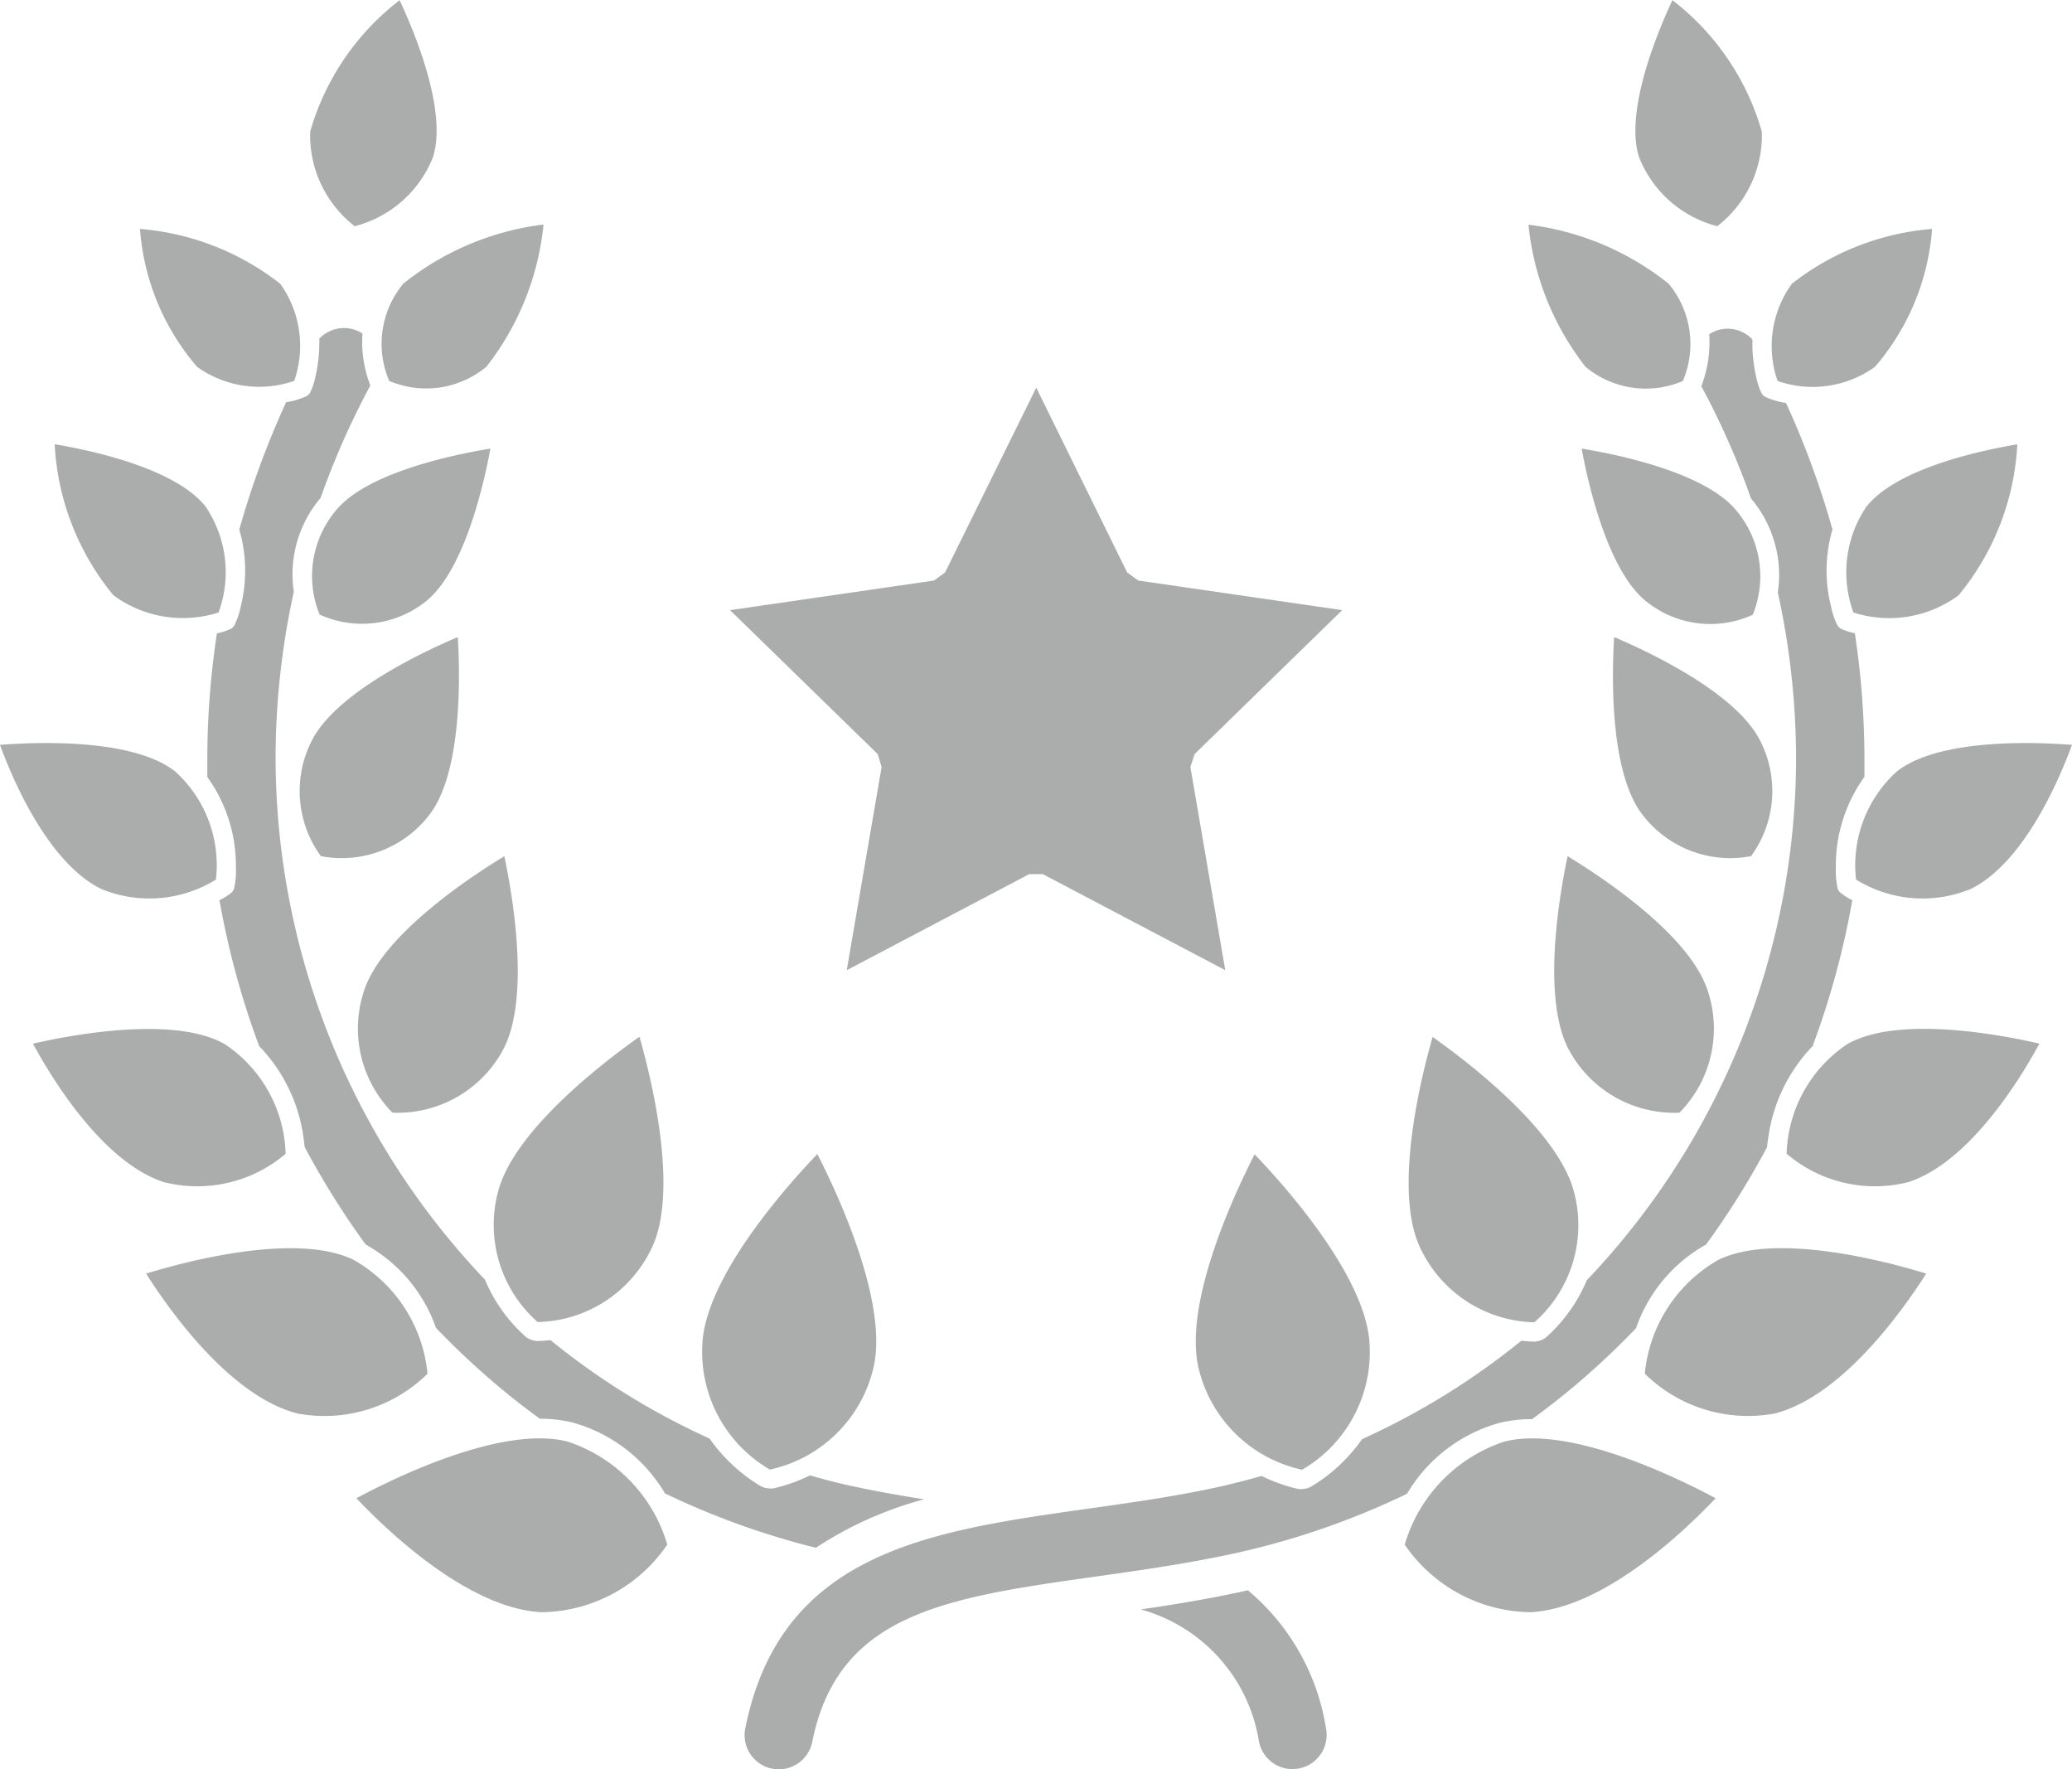 <svg xmlns="http://www.w3.org/2000/svg" width="41" height="35" viewBox="0 0 41 35">
  <g id="wreath" transform="translate(-16.527 -34.771)">
    <path id="Path_1988" data-name="Path 1988" d="M98.061,83.97l-.69,4.02,3.61-1.9h.27l3.61,1.9-.69-4.02.084-.256,2.92-2.847-4.036-.586-.218-.158-1.8-3.657-1.805,3.657-.218.158-4.036.586,2.921,2.847Z" transform="translate(-64.089 -34.025)" fill="#abacac"/>
    <path id="Path_1989" data-name="Path 1989" d="M40.378,71.608a17.084,17.084,0,0,0-.918,2.5,2.914,2.914,0,0,1,.027,1.53,1.443,1.443,0,0,1-.122.359.147.147,0,0,1-.034.046.145.145,0,0,1-.048.033,1.17,1.17,0,0,1-.266.086,16.676,16.676,0,0,0-.19,2.5c0,.113,0,.226,0,.34a3.011,3.011,0,0,1,.566,1.8,1.517,1.517,0,0,1-.035.4.15.15,0,0,1-.018.045.158.158,0,0,1-.047.053,1.169,1.169,0,0,1-.225.14,16.412,16.412,0,0,0,.786,2.888,3.225,3.225,0,0,1,.877,1.812c.01.071.017.129.022.182a16.337,16.337,0,0,0,1.208,1.931A3.023,3.023,0,0,1,43.351,89.9a15.547,15.547,0,0,0,1.393,1.288q.326.266.665.512a2.59,2.59,0,0,1,.653.076,3.078,3.078,0,0,1,1.821,1.4,15.552,15.552,0,0,0,2.986,1.076,7.3,7.3,0,0,1,2.142-.959c-.494-.078-.991-.166-1.484-.274q-.389-.086-.773-.2a3.291,3.291,0,0,1-.736.26l-.07,0-.085-.013-.067-.023a3.305,3.305,0,0,1-1.03-.952,14.424,14.424,0,0,1-3.15-1.948,2.52,2.52,0,0,1-.273.018l-.069-.012-.077-.028-.061-.036a3.15,3.15,0,0,1-.817-1.14,15.007,15.007,0,0,1-4.141-10.306,15.4,15.4,0,0,1,.361-3.3,2.336,2.336,0,0,1,.53-1.858,15.734,15.734,0,0,1,.984-2.223,2.4,2.4,0,0,1-.156-1.026c-.013-.008-.025-.018-.039-.027a.672.672,0,0,0-.325-.084.679.679,0,0,0-.49.21,2.957,2.957,0,0,1-.071.727,1.311,1.311,0,0,1-.109.337.145.145,0,0,1-.026.037.148.148,0,0,1-.052.038,1.384,1.384,0,0,1-.342.108l-.065.014Z" transform="translate(-18.198 -28.86)" fill="#abacac"/>
    <path id="Path_1990" data-name="Path 1990" d="M141.4,205.81l-.033.008c-.711.158-1.406.271-2.086.371a3.237,3.237,0,0,1,2.339,2.615.676.676,0,0,0,1.326-.265A4.466,4.466,0,0,0,141.4,205.81Z" transform="translate(-100.181 -139.577)" fill="#abacac"/>
    <path id="Path_1991" data-name="Path 1991" d="M109.8,93.185a3.078,3.078,0,0,1,1.821-1.4,2.593,2.593,0,0,1,.653-.076q.339-.247.665-.512a15.548,15.548,0,0,0,1.393-1.288,3.023,3.023,0,0,1,1.386-1.655,16.334,16.334,0,0,0,1.209-1.931c0-.052.011-.108.022-.178a3.225,3.225,0,0,1,.877-1.816,16.413,16.413,0,0,0,.786-2.888,1.166,1.166,0,0,1-.225-.14.155.155,0,0,1-.043-.046.159.159,0,0,1-.025-.061,1.6,1.6,0,0,1-.033-.394,3.011,3.011,0,0,1,.566-1.8c0-.113,0-.226,0-.34a16.674,16.674,0,0,0-.19-2.5,1.17,1.17,0,0,1-.266-.086.147.147,0,0,1-.048-.033.149.149,0,0,1-.034-.046,1.443,1.443,0,0,1-.122-.359,2.914,2.914,0,0,1,.027-1.53,17.088,17.088,0,0,0-.918-2.5l-.065-.013a1.384,1.384,0,0,1-.342-.108.148.148,0,0,1-.052-.038.145.145,0,0,1-.026-.037,1.311,1.311,0,0,1-.109-.337,2.959,2.959,0,0,1-.072-.725.67.67,0,0,0-.816-.128c-.014.008-.025.018-.039.026a2.4,2.4,0,0,1-.156,1.026,15.742,15.742,0,0,1,.984,2.223,2.336,2.336,0,0,1,.53,1.858,15.4,15.4,0,0,1,.361,3.3,15.007,15.007,0,0,1-4.14,10.306,3.149,3.149,0,0,1-.817,1.14l-.061.036-.077.028-.069.012c-.067,0-.162-.007-.273-.018a14.425,14.425,0,0,1-3.151,1.947,3.307,3.307,0,0,1-1.03.952l-.067.023-.085.013-.07,0a3.29,3.29,0,0,1-.736-.26q-.384.109-.773.2c-.894.2-1.8.326-2.672.449-3.127.441-6.074.856-6.772,4.346a.676.676,0,1,0,1.326.265c.51-2.551,2.656-2.853,5.627-3.272.9-.127,1.836-.259,2.785-.469A15.512,15.512,0,0,0,109.8,93.185Z" transform="translate(-65.432 -28.861)" fill="#abacac"/>
    <path id="Path_1992" data-name="Path 1992" d="M54.937,59.3l-.014-.008,0,0,0,0Z" transform="translate(-31.333 -20.01)" fill="#abacac"/>
    <path id="Path_1993" data-name="Path 1993" d="M50.734,39.246a2.274,2.274,0,0,0,1.55-1.37c.29-.926-.39-2.525-.662-3.1a5.012,5.012,0,0,0-1.769,2.6A2.273,2.273,0,0,0,50.734,39.246Z" transform="translate(-27.188)" fill="#abacac"/>
    <path id="Path_1994" data-name="Path 1994" d="M32.715,62.118a2.107,2.107,0,0,0,1.921.277,2.107,2.107,0,0,0-.277-1.921,5.177,5.177,0,0,0-2.775-1.085A4.706,4.706,0,0,0,32.715,62.118Z" transform="translate(-12.287 -20.089)" fill="#abacac"/>
    <path id="Path_1995" data-name="Path 1995" d="M48.48,75.594l-.014.007,0,0v0Z" transform="translate(-26.064 -33.314)" fill="#abacac"/>
    <path id="Path_1996" data-name="Path 1996" d="M58.013,60.1a1.864,1.864,0,0,0-.28,1.924,1.864,1.864,0,0,0,1.924-.28,5.435,5.435,0,0,0,1.13-2.813A5.516,5.516,0,0,0,58.013,60.1Z" transform="translate(-33.505 -19.718)" fill="#abacac"/>
    <path id="Path_1997" data-name="Path 1997" d="M23.572,85.546a2.317,2.317,0,0,0,2.08.34,2.315,2.315,0,0,0-.255-2.092c-.611-.779-2.348-1.13-2.988-1.236A5.1,5.1,0,0,0,23.572,85.546Z" transform="translate(-4.8 -38.998)" fill="#abacac"/>
    <path id="Path_1998" data-name="Path 1998" d="M40.337,100.518l-.014.007,0,0v0Z" transform="translate(-19.419 -53.653)" fill="#abacac"/>
    <path id="Path_1999" data-name="Path 1999" d="M52.345,86.049c.776-.608,1.164-2.366,1.286-3.029-.659.107-2.4.454-3.037,1.2a2.02,2.02,0,0,0-.343,2.083A2.019,2.019,0,0,0,52.345,86.049Z" transform="translate(-27.4 -39.374)" fill="#abacac"/>
    <path id="Path_2000" data-name="Path 2000" d="M18.521,117.564a2.5,2.5,0,0,0,2.279-.182,2.5,2.5,0,0,0-.807-2.139c-.849-.666-2.785-.579-3.466-.526C16.776,115.4,17.47,117.037,18.521,117.564Z" transform="translate(0 -65.21)" fill="#abacac"/>
    <path id="Path_2001" data-name="Path 2001" d="M40.017,129.16l.007-.011-.013.011,0,0Z" transform="translate(-19.164 -77.018)" fill="#abacac"/>
    <path id="Path_2002" data-name="Path 2002" d="M49.189,107.626a2.187,2.187,0,0,0,2.141-.811c.664-.846.611-2.814.568-3.523-.648.274-2.408,1.091-2.89,2.051A2.186,2.186,0,0,0,49.189,107.626Z" transform="translate(-26.312 -55.917)" fill="#abacac"/>
    <path id="Path_2003" data-name="Path 2003" d="M25.061,147.9a2.7,2.7,0,0,0-1.2-2.168c-1.021-.582-3.1-.172-3.8-.011.366.675,1.371,2.338,2.587,2.738A2.7,2.7,0,0,0,25.061,147.9Z" transform="translate(-2.882 -90.302)" fill="#abacac"/>
    <path id="Path_2004" data-name="Path 2004" d="M47.48,158.6l.006-.012-.012.014,0,0Z" transform="translate(-25.254 -101.045)" fill="#abacac"/>
    <path id="Path_2005" data-name="Path 2005" d="M55.724,131.935a2.37,2.37,0,0,0,2.167-1.207c.58-1.017.2-3.136.046-3.867-.633.384-2.408,1.543-2.774,2.655a2.366,2.366,0,0,0,.558,2.417Z" transform="translate(-31.43 -75.151)" fill="#abacac"/>
    <path id="Path_2006" data-name="Path 2006" d="M36.333,169.249c-1.153-.555-3.385.054-4.1.275.435.688,1.648,2.426,3,2.769a2.91,2.91,0,0,0,2.568-.788A2.907,2.907,0,0,0,36.333,169.249Z" transform="translate(-12.814 -109.556)" fill="#abacac"/>
    <path id="Path_2007" data-name="Path 2007" d="M62.69,182.249l0-.013-.011.015,0,0Z" transform="translate(-37.668 -120.34)" fill="#abacac"/>
    <path id="Path_2008" data-name="Path 2008" d="M70.512,151.933l.008,0a2.558,2.558,0,0,0,2.251-1.463c.553-1.148-.025-3.427-.242-4.181-.636.448-2.488,1.839-2.8,3.074a2.559,2.559,0,0,0,.784,2.568Z" transform="translate(-43.349 -91.007)" fill="#abacac"/>
    <path id="Path_2009" data-name="Path 2009" d="M88.48,200.585l0,0,0-.014-.008.017Z" transform="translate(-58.718 -135.304)" fill="#abacac"/>
    <path id="Path_2010" data-name="Path 2010" d="M59.062,189.538c-1.308-.342-3.5.75-4.185,1.119.581.615,2.19,2.174,3.657,2.255a3.056,3.056,0,0,0,2.494-1.338A3.051,3.051,0,0,0,59.062,189.538Z" transform="translate(-31.297 -126.245)" fill="#abacac"/>
    <path id="Path_2011" data-name="Path 2011" d="M93.416,165.147l.013,0a2.692,2.692,0,0,0,2.029-1.968c.34-1.3-.729-3.551-1.1-4.272-.556.58-2.2,2.4-2.274,3.744A2.693,2.693,0,0,0,93.416,165.147Z" transform="translate(-61.658 -101.304)" fill="#abacac"/>
    <path id="Path_2012" data-name="Path 2012" d="M201.618,59.183l-.016,0h0v0Z" transform="translate(-151.04 -19.92)" fill="#abacac"/>
    <path id="Path_2013" data-name="Path 2013" d="M194.119,39.246A2.274,2.274,0,0,0,195,37.375a5.011,5.011,0,0,0-1.769-2.6c-.272.58-.952,2.179-.662,3.1A2.271,2.271,0,0,0,194.119,39.246Z" transform="translate(-143.611 0)" fill="#abacac"/>
    <path id="Path_2014" data-name="Path 2014" d="M209.226,62.121a4.7,4.7,0,0,0,1.131-2.729,5.168,5.168,0,0,0-2.775,1.085A2.106,2.106,0,0,0,207.3,62.4,2.11,2.11,0,0,0,209.226,62.121Z" transform="translate(-155.599 -20.092)" fill="#abacac"/>
    <path id="Path_2015" data-name="Path 2015" d="M207.925,76.037l-.007-.013,0,0h0Z" transform="translate(-156.194 -33.665)" fill="#abacac"/>
    <path id="Path_2016" data-name="Path 2016" d="M182.121,61.748a1.864,1.864,0,0,0,1.924.28,1.863,1.863,0,0,0-.28-1.924,5.514,5.514,0,0,0-2.774-1.169,5.434,5.434,0,0,0,1.13,2.813Z" transform="translate(-134.219 -19.719)" fill="#abacac"/>
    <path id="Path_2017" data-name="Path 2017" d="M216.062,100.948l-.008-.014,0,0h0Z" transform="translate(-162.833 -53.993)" fill="#abacac"/>
    <path id="Path_2018" data-name="Path 2018" d="M215.587,83.795a2.315,2.315,0,0,0-.255,2.092,2.314,2.314,0,0,0,2.08-.34,5.106,5.106,0,0,0,1.163-2.987c-.64.106-2.377.457-2.988,1.236Z" transform="translate(-162.13 -38.998)" fill="#abacac"/>
    <path id="Path_2019" data-name="Path 2019" d="M186.708,83.019c.122.663.51,2.421,1.286,3.029a2.018,2.018,0,0,0,2.1.258,2.02,2.02,0,0,0-.343-2.083C189.106,83.472,187.367,83.126,186.708,83.019Z" transform="translate(-138.884 -39.373)" fill="#abacac"/>
    <path id="Path_2020" data-name="Path 2020" d="M216.192,117.384a2.5,2.5,0,0,0,2.279.182c1.051-.527,1.744-2.167,1.994-2.847-.681-.053-2.617-.14-3.466.526a2.5,2.5,0,0,0-.807,2.139Z" transform="translate(-162.938 -65.212)" fill="#abacac"/>
    <path id="Path_2021" data-name="Path 2021" d="M216.261,129.677l0-.016v0h0Z" transform="translate(-162.997 -77.436)" fill="#abacac"/>
    <path id="Path_2022" data-name="Path 2022" d="M192.824,107.626a2.186,2.186,0,0,0,.18-2.283c-.482-.96-2.242-1.777-2.89-2.051-.043.709-.1,2.678.568,3.523A2.186,2.186,0,0,0,192.824,107.626Z" transform="translate(-141.647 -55.917)" fill="#abacac"/>
    <path id="Path_2023" data-name="Path 2023" d="M209.948,145.728a2.7,2.7,0,0,0-1.2,2.168,2.693,2.693,0,0,0,2.415.56c1.215-.4,2.221-2.063,2.587-2.738C213.047,145.555,210.968,145.145,209.948,145.728Z" transform="translate(-156.868 -90.3)" fill="#abacac"/>
    <path id="Path_2024" data-name="Path 2024" d="M208.721,159.16a.118.118,0,0,0,0-.018v.005h0Z" transform="translate(-156.845 -101.494)" fill="#abacac"/>
    <path id="Path_2025" data-name="Path 2025" d="M184.024,126.861c-.155.73-.533,2.85.046,3.867a2.366,2.366,0,0,0,2.167,1.207h0a2.366,2.366,0,0,0,.558-2.417C186.432,128.4,184.656,127.245,184.024,126.861Z" transform="translate(-136.478 -75.151)" fill="#abacac"/>
    <path id="Path_2026" data-name="Path 2026" d="M193.466,182.8l0,.013a.1.1,0,0,0,0-.018v.006Z" transform="translate(-144.399 -120.799)" fill="#abacac"/>
    <path id="Path_2027" data-name="Path 2027" d="M194.975,169.249a2.907,2.907,0,0,0-1.461,2.255,2.91,2.91,0,0,0,2.568.788c1.349-.343,2.562-2.08,3-2.768C198.358,169.3,196.127,168.693,194.975,169.249Z" transform="translate(-144.44 -109.556)" fill="#abacac"/>
    <path id="Path_2028" data-name="Path 2028" d="M170.574,151.934l.008,0a2.559,2.559,0,0,0,.784-2.569c-.314-1.236-2.166-2.627-2.8-3.074-.217.754-.795,3.034-.241,4.181a2.558,2.558,0,0,0,2.25,1.464Z" transform="translate(-123.691 -91.005)" fill="#abacac"/>
    <path id="Path_2029" data-name="Path 2029" d="M169.642,189.54a3.053,3.053,0,0,0-1.966,2.036,3.062,3.062,0,0,0,2.494,1.338c1.467-.081,3.077-1.64,3.657-2.255C173.142,190.29,170.95,189.2,169.642,189.54Z" transform="translate(-123.353 -126.247)" fill="#abacac"/>
    <path id="Path_2030" data-name="Path 2030" d="M167.57,201.17l0,.014a.182.182,0,0,0,0-.018v.005Z" transform="translate(-123.265 -135.788)" fill="#abacac"/>
    <path id="Path_2031" data-name="Path 2031" d="M145.255,163.185a2.692,2.692,0,0,0,2.029,1.968l.013,0a2.693,2.693,0,0,0,1.331-2.494c-.074-1.345-1.717-3.165-2.274-3.744C145.985,159.633,144.916,161.882,145.255,163.185Z" transform="translate(-105.001 -101.307)" fill="#abacac"/>
  </g>
</svg>
